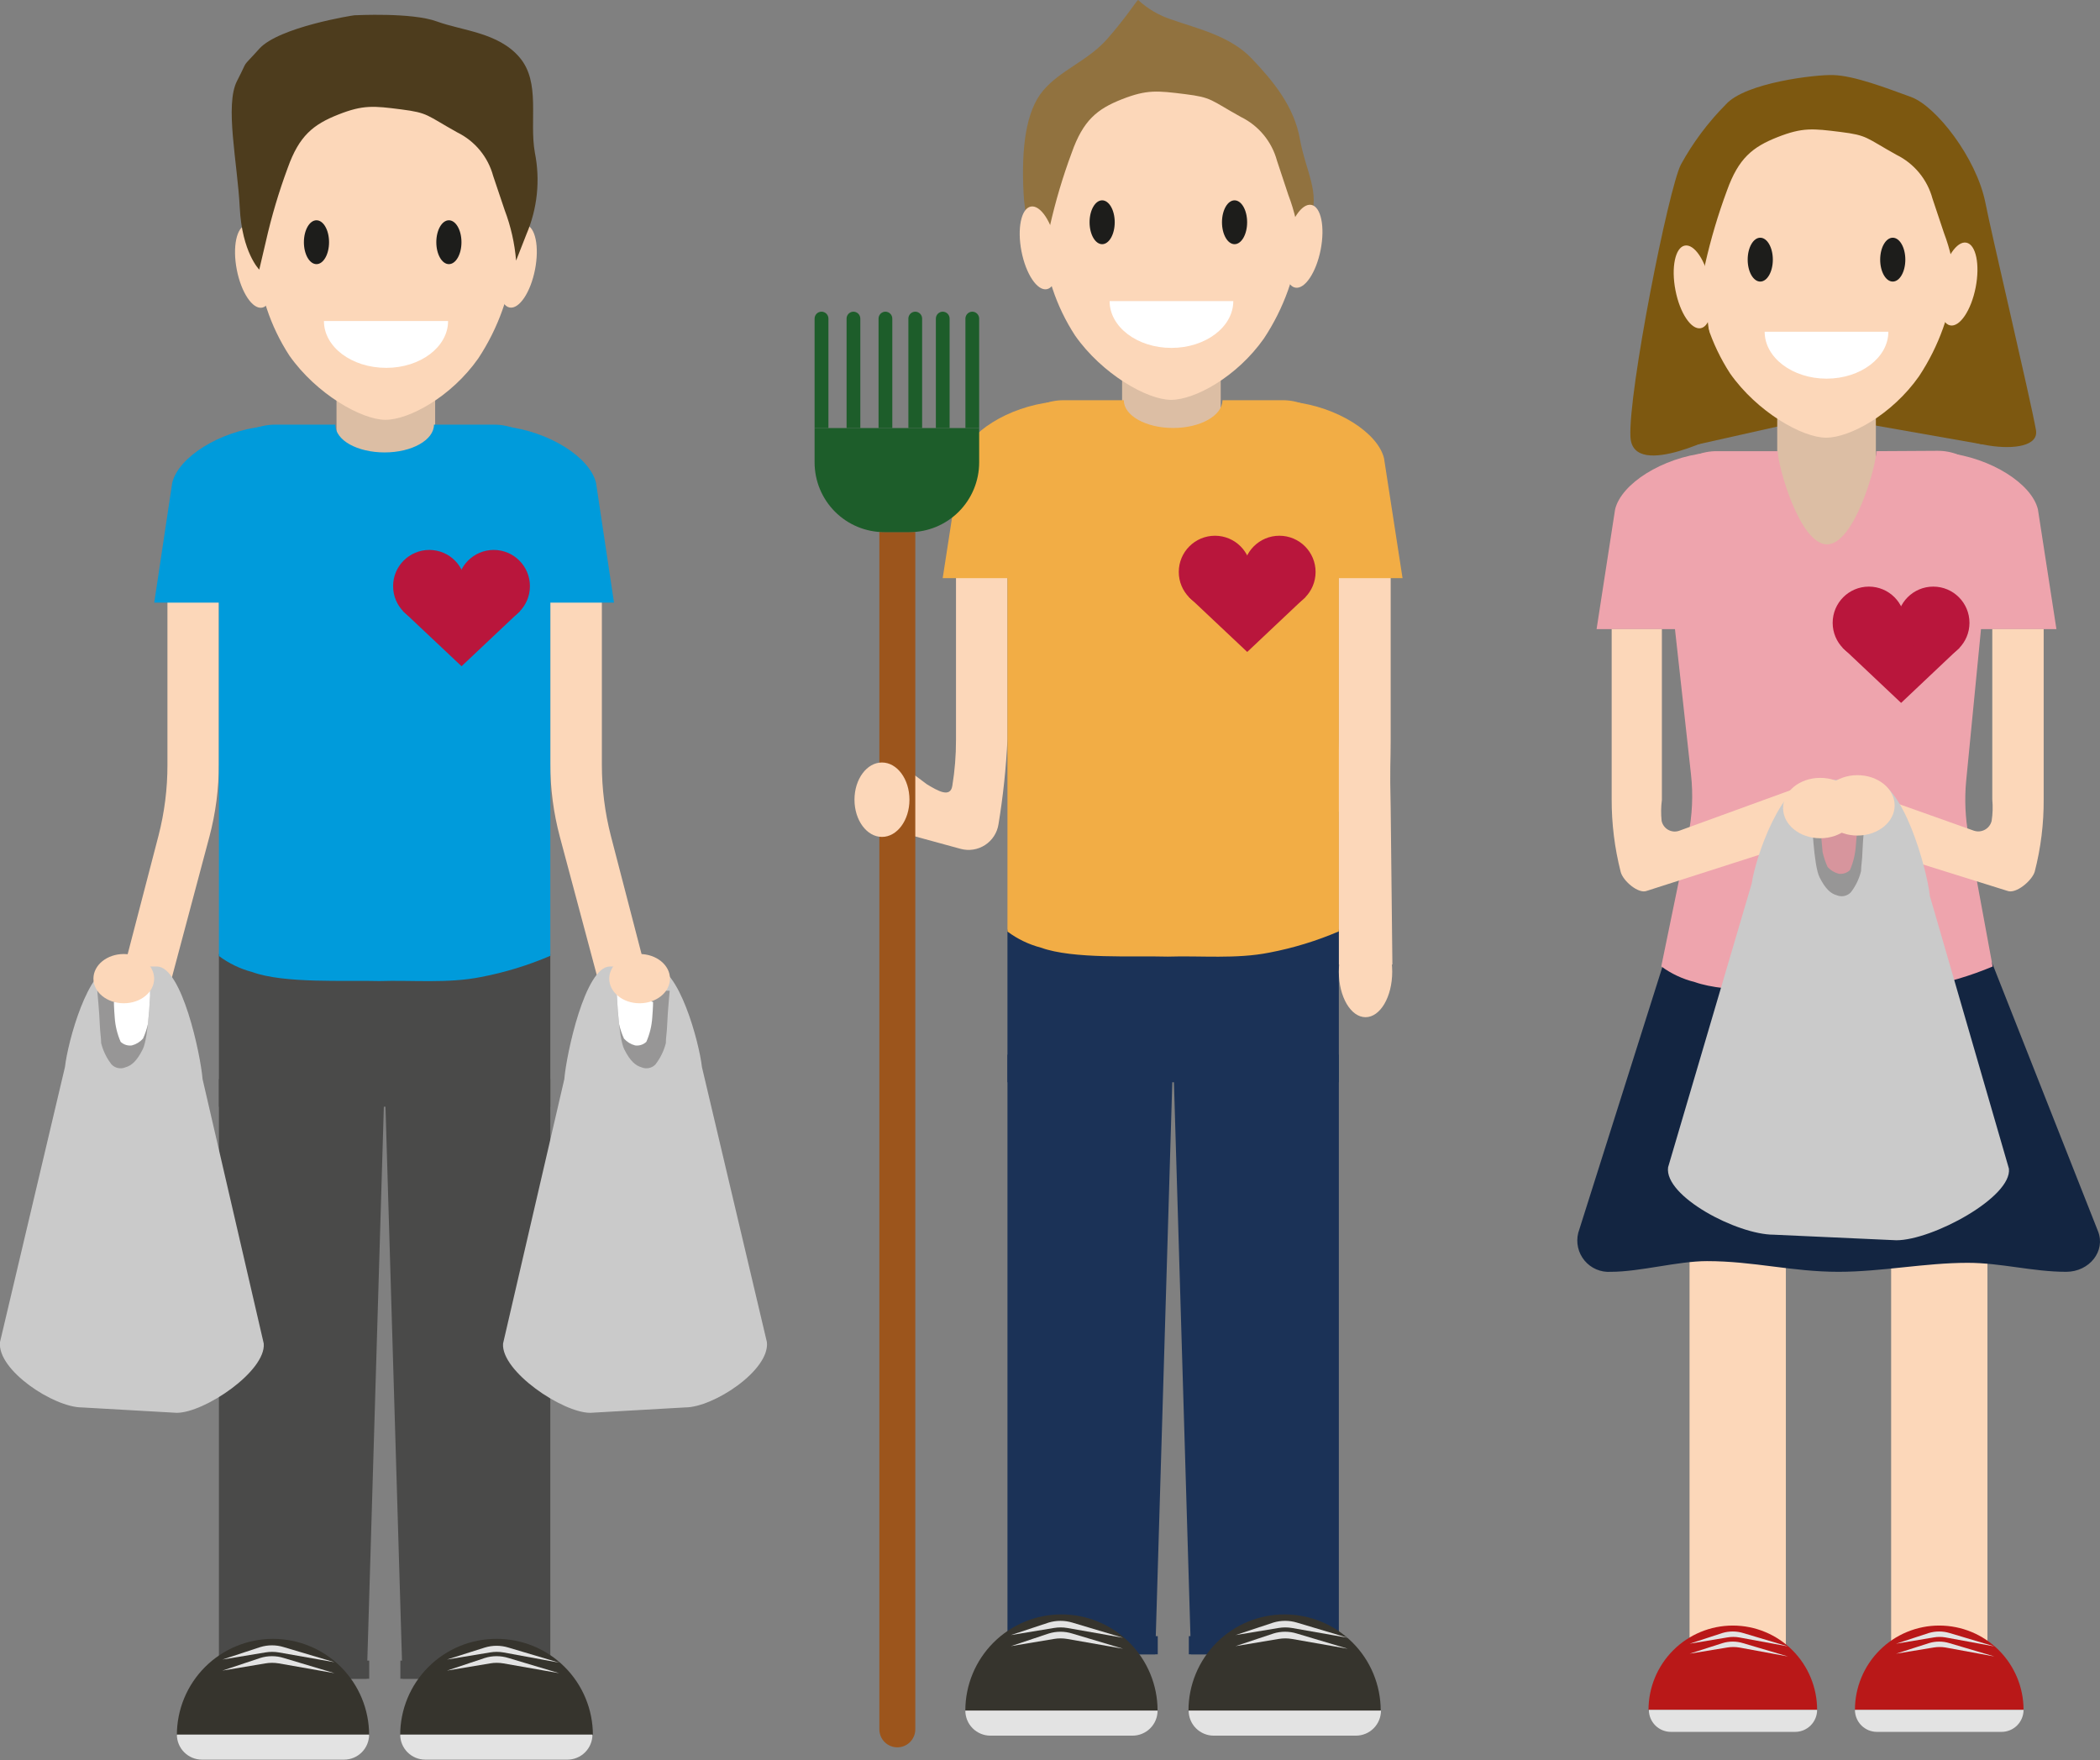 <svg width="389" height="326" viewBox="0 0 389 326" fill="none" xmlns="http://www.w3.org/2000/svg">
<rect x="0" y="0" width="389" height="326" fill="#808080" stroke="none"/>
<g clip-path="url(#clip0_115_2)">
<path d="M226.125 58.861H207.854V81.6H226.125V58.861Z" fill="#DCBEA4"/>
<path d="M240.785 43.996C240.121 50.676 237.836 57.094 234.129 62.69C229.137 69.798 221.332 74.059 216.923 74.059C212.513 74.059 204.16 69.298 199.151 62.157C195.609 56.727 193.539 50.468 193.144 43.996C193.144 27.35 203.794 13.933 216.923 13.933C230.052 13.933 240.785 27.4 240.785 43.996Z" fill="#FCD7B9"/>
<path d="M193.21 47.175C193.21 47.175 190.015 43.996 189.599 35.706C189.183 27.416 190.015 20.608 193.21 16.796C196.405 12.984 201.53 11.27 205.091 7.224C208.652 3.179 210.616 0 210.832 0C212.599 1.635 214.7 2.868 216.989 3.612C221.665 5.277 227.822 6.592 231.866 10.837C235.909 15.082 239.72 19.759 240.785 25.718C241.85 31.678 244.612 35.706 242.699 40.584L240.785 45.494C240.523 42.285 239.806 39.129 238.655 36.122L236.542 29.747C236.069 28.005 235.231 26.385 234.083 24.992C232.936 23.6 231.505 22.469 229.885 21.673C224.145 18.494 224.577 18.061 219.485 17.429C214.393 16.796 212.463 16.563 207.837 18.378C203.211 20.192 200.632 22.306 198.519 28.299C196.868 32.736 195.517 37.28 194.475 41.899L193.21 47.175Z" fill="#91723F"/>
<path d="M193.909 53.562C195.684 53.218 196.458 49.514 195.639 45.288C194.82 41.063 192.718 37.916 190.944 38.26C189.17 38.604 188.395 42.309 189.214 46.534C190.033 50.76 192.135 53.906 193.909 53.562Z" fill="#FCD7B9"/>
<path d="M244.639 46.241C245.466 42.01 244.696 38.298 242.919 37.95C241.142 37.603 239.032 40.752 238.205 44.983C237.378 49.215 238.148 52.927 239.925 53.274C241.702 53.622 243.812 50.473 244.639 46.241Z" fill="#FCD7B9"/>
<path d="M367.201 82.299L337.714 77.105L314.551 82.299L311.855 58.778H367.201V82.299Z" fill="#7D5810"/>
<path d="M347.482 65.869H329.211V101.525H347.482V65.869Z" fill="#DCBEA4"/>
<path d="M362.126 51.021C361.458 57.695 359.174 64.106 355.47 69.698C350.478 76.806 342.657 81.067 338.264 81.067C333.871 81.067 325.501 76.323 320.475 69.165C316.955 63.733 314.897 57.483 314.501 51.021C314.501 34.374 325.151 20.958 338.297 20.958C351.443 20.958 362.126 34.408 362.126 51.021Z" fill="#FCD7B9"/>
<path d="M319.86 79.902C319.86 79.902 302.454 89.224 302.021 80.934C301.589 72.644 309.077 34.874 311.373 30.463C313.613 26.385 316.414 22.642 319.693 19.343C323.304 15.298 336.333 13.8 339.562 13.9C343.505 14.016 349.313 16.263 353.989 17.961C358.665 19.659 366.086 29.264 367.75 37.454C368.865 43.214 376.07 73.676 377.135 79.636C378.2 85.595 358.698 82.216 359.613 77.155C360.528 72.095 362.209 52.502 362.209 52.502C361.95 49.3 361.238 46.15 360.096 43.147L357.966 36.772C357.494 35.028 356.657 33.404 355.509 32.009C354.362 30.614 352.93 29.48 351.31 28.681C345.585 25.502 346.001 25.069 340.91 24.437C335.818 23.804 333.904 23.571 329.261 25.402C324.619 27.233 322.039 29.331 319.909 35.273C318.261 39.712 316.91 44.255 315.866 48.873C314.501 54.184 319.86 79.902 319.86 79.902Z" fill="#7D5810"/>
<path d="M315.053 60.788C316.827 60.444 317.602 56.74 316.783 52.514C315.964 48.289 313.862 45.142 312.088 45.486C310.313 45.831 309.539 49.535 310.358 53.76C311.177 57.986 313.279 61.132 315.053 60.788Z" fill="#FCD7B9"/>
<path d="M365.968 53.236C366.794 49.005 366.024 45.293 364.247 44.945C362.471 44.598 360.36 47.746 359.533 51.978C358.706 56.21 359.476 59.922 361.253 60.269C363.03 60.617 365.141 57.468 365.968 53.236Z" fill="#FCD7B9"/>
<path d="M204.16 45.228C205.446 45.228 206.489 43.409 206.489 41.166C206.489 38.923 205.446 37.105 204.16 37.105C202.873 37.105 201.83 38.923 201.83 41.166C201.83 43.409 202.873 45.228 204.16 45.228Z" fill="#1D1D1B"/>
<path d="M228.687 45.228C229.974 45.228 231.017 43.409 231.017 41.166C231.017 38.923 229.974 37.105 228.687 37.105C227.401 37.105 226.358 38.923 226.358 41.166C226.358 43.409 227.401 45.228 228.687 45.228Z" fill="#1D1D1B"/>
<path d="M326.066 52.153C327.353 52.153 328.396 50.334 328.396 48.091C328.396 45.848 327.353 44.029 326.066 44.029C324.78 44.029 323.737 45.848 323.737 48.091C323.737 50.334 324.78 52.153 326.066 52.153Z" fill="#1D1D1B"/>
<path d="M350.611 52.153C351.897 52.153 352.94 50.334 352.94 48.091C352.94 45.848 351.897 44.029 350.611 44.029C349.324 44.029 348.281 45.848 348.281 48.091C348.281 50.334 349.324 52.153 350.611 52.153Z" fill="#1D1D1B"/>
<path d="M216.989 64.438C223.313 64.438 228.454 60.559 228.454 55.765H205.541C205.541 60.559 210.666 64.438 216.989 64.438Z" fill="white"/>
<path d="M338.347 70.131C344.67 70.131 349.795 66.235 349.795 61.441H326.882C326.882 66.235 332.023 70.131 338.347 70.131Z" fill="white"/>
<path d="M80.606 62.557H62.334V85.295H80.606V62.557Z" fill="#DCBEA4"/>
<path d="M95.249 47.691C94.58 54.371 92.295 60.787 88.593 66.385C83.601 73.493 75.78 77.755 71.387 77.755C66.994 77.755 58.607 72.994 53.598 65.853C50.064 60.418 47.994 54.162 47.591 47.691C47.591 31.045 58.241 17.628 71.387 17.628C84.532 17.628 95.249 31.095 95.249 47.691Z" fill="#FCD7B9"/>
<path d="M48.558 56.98C50.332 56.636 51.107 52.931 50.288 48.706C49.469 44.48 47.367 41.334 45.593 41.678C43.818 42.022 43.044 45.726 43.863 49.952C44.682 54.177 46.784 57.324 48.558 56.98Z" fill="#FCD7B9"/>
<path d="M99.107 49.923C99.934 45.691 99.164 41.979 97.387 41.632C95.611 41.284 93.5 44.433 92.673 48.665C91.846 52.896 92.616 56.608 94.393 56.956C96.17 57.303 98.281 54.155 99.107 49.923Z" fill="#FCD7B9"/>
<path d="M48.024 49.939C48.024 49.939 44.829 46.759 44.413 38.469C43.997 30.18 41.601 19.443 43.914 14.982C46.227 10.52 44.413 13.067 48.024 9.039C51.635 5.011 65.43 2.83 65.646 2.83C65.862 2.83 76.279 2.264 80.938 3.978C85.598 5.693 92.304 5.993 96.247 10.637C100.191 15.281 98.011 22.289 99.076 28.265C100.096 33.351 99.551 38.627 97.512 43.397L95.599 48.274C95.338 45.072 94.626 41.922 93.485 38.919L91.355 32.593C90.885 30.851 90.047 29.229 88.9 27.837C87.751 26.445 86.319 25.314 84.699 24.52C78.958 21.324 79.391 20.908 74.299 20.259C69.207 19.609 67.277 19.393 62.651 21.224C58.025 23.055 55.412 25.152 53.299 31.095C51.651 35.534 50.3 40.077 49.255 44.695L48.024 49.939Z" fill="#4D3C1D"/>
<path d="M58.624 48.923C59.91 48.923 60.953 47.105 60.953 44.862C60.953 42.618 59.91 40.8 58.624 40.8C57.337 40.8 56.294 42.618 56.294 44.862C56.294 47.105 57.337 48.923 58.624 48.923Z" fill="#1D1D1B"/>
<path d="M83.151 48.923C84.438 48.923 85.481 47.105 85.481 44.862C85.481 42.618 84.438 40.8 83.151 40.8C81.865 40.8 80.822 42.618 80.822 44.862C80.822 47.105 81.865 48.923 83.151 48.923Z" fill="#1D1D1B"/>
<path d="M71.553 68.133C77.876 68.133 83.002 64.254 83.002 59.46H60.005C60.005 64.254 65.13 68.133 71.553 68.133Z" fill="white"/>
<path d="M111.24 183.192H120.525L113.154 154.81C112.047 150.503 111.488 146.073 111.49 141.626V109.449H101.938V141.493C101.937 146.045 102.53 150.578 103.702 154.977L111.24 183.192Z" fill="#FCD7B9"/>
<path d="M31.267 183.192H21.965L29.353 154.81C30.468 150.504 31.027 146.074 31.017 141.626V109.449H40.536V141.493C40.542 146.044 39.955 150.577 38.788 154.977L31.267 183.192Z" fill="#FCD7B9"/>
<path d="M101.938 176.7H40.552V204.982H101.938V176.7Z" fill="#4A4A49"/>
<path d="M67.942 310.935H40.552V199.871H71.254L67.942 310.935Z" fill="#4A4A49"/>
<path d="M101.938 310.935H74.565L71.254 199.871H101.938V310.935Z" fill="#4A4A49"/>
<path d="M68.392 307.573H40.086V310.935H68.392V307.573Z" fill="#4A4A49"/>
<path d="M102.471 307.573H74.166V310.935H102.471V307.573Z" fill="#4A4A49"/>
<path d="M80.389 78.653C80.389 81.5 76.296 83.797 71.254 83.797C66.212 83.797 62.118 81.567 62.118 78.653H50.919C49.556 78.656 48.206 78.927 46.947 79.451C45.688 79.975 44.544 80.742 43.582 81.708C42.619 82.674 41.856 83.82 41.336 85.081C40.816 86.342 40.55 87.693 40.552 89.057V177.066C42.406 178.446 44.508 179.457 46.742 180.046C52.716 182.21 63.998 181.527 70.255 181.71C76.329 181.511 82.952 182.193 89.092 180.961C93.504 180.121 97.811 178.804 101.938 177.033V89.057C101.94 87.689 101.672 86.334 101.149 85.07C100.627 83.805 99.859 82.657 98.891 81.69C97.923 80.723 96.774 79.957 95.509 79.436C94.244 78.915 92.889 78.649 91.522 78.653H80.389Z" fill="#009BDB"/>
<path d="M45.411 111.613H28.571L31.899 89.44C33.031 84.696 40.619 79.869 48.806 78.986L45.328 84.147L45.411 111.613Z" fill="#009BDB"/>
<path d="M96.896 111.613H113.736L110.408 89.44C109.277 84.696 101.689 79.869 93.485 78.986L96.98 84.147L96.896 111.613Z" fill="#009BDB"/>
<path d="M32.731 261.679L15.176 260.68C9.984 260.68 -0.549 253.789 -8.8222e-05 248.578L12.031 197.641C12.547 192.997 16.341 179.014 21.017 179.014H29.087C33.68 179.014 37.158 195.294 37.524 199.871L48.856 248.845C49.288 253.972 37.873 261.679 32.731 261.679Z" fill="#CACACA"/>
<path d="M18.021 183.492H27.839C27.839 183.492 27.556 192.114 26.441 194.345C25.326 196.575 24.328 197.374 23.263 197.674C22.826 197.866 22.34 197.918 21.872 197.822C21.404 197.727 20.978 197.489 20.65 197.141C19.751 195.976 19.1 194.639 18.737 193.213C18.737 192.198 18.537 191.349 18.471 189.484C18.404 187.62 18.021 183.492 18.021 183.492Z" fill="#979696"/>
<path d="M21.1 185.589C21.1 185.589 21.1 186.621 21.25 188.435C21.349 189.997 21.721 191.53 22.348 192.963C22.623 193.223 22.952 193.417 23.312 193.532C23.672 193.648 24.053 193.681 24.428 193.629C25.226 193.421 25.944 192.981 26.491 192.364C26.893 191.489 27.2 190.574 27.407 189.634L27.64 187.054L27.806 184.424V183.492L21.1 185.589Z" fill="white"/>
<path d="M109.343 261.679L126.915 260.68C132.157 260.68 142.64 253.789 142.058 248.578L130.027 197.641C129.511 192.997 125.717 179.014 121.041 179.014H112.971C108.395 179.014 104.9 195.294 104.534 199.871L93.186 248.845C92.786 253.972 104.201 261.679 109.343 261.679Z" fill="#CACACA"/>
<path d="M124.053 183.492H114.236C114.236 183.492 114.518 192.114 115.633 194.345C116.748 196.575 117.763 197.374 118.812 197.674C119.249 197.866 119.735 197.918 120.202 197.822C120.67 197.727 121.097 197.489 121.424 197.141C122.323 195.976 122.975 194.639 123.338 193.213C123.338 192.198 123.538 191.349 123.604 189.484C123.671 187.62 124.053 183.492 124.053 183.492Z" fill="#979696"/>
<path d="M120.975 185.589C120.975 185.589 120.975 186.621 120.825 188.435C120.726 189.997 120.354 191.53 119.727 192.963C119.452 193.223 119.122 193.417 118.762 193.532C118.402 193.648 118.021 193.681 117.647 193.629C116.849 193.421 116.131 192.981 115.583 192.364C115.182 191.489 114.875 190.574 114.668 189.634L114.435 187.054L114.269 184.424V183.492L120.975 185.589Z" fill="white"/>
<path d="M118.479 185.822C121.585 185.822 124.103 183.78 124.103 181.261C124.103 178.742 121.585 176.7 118.479 176.7C115.372 176.7 112.854 178.742 112.854 181.261C112.854 183.78 115.372 185.822 118.479 185.822Z" fill="#FCD7B9"/>
<path d="M22.93 185.822C26.037 185.822 28.555 183.78 28.555 181.261C28.555 178.742 26.037 176.7 22.93 176.7C19.824 176.7 17.306 178.742 17.306 181.261C17.306 183.78 19.824 185.822 22.93 185.822Z" fill="#FCD7B9"/>
<path d="M50.57 303.544C45.847 303.544 41.319 305.421 37.98 308.761C34.641 312.101 32.765 316.632 32.765 321.356H68.375C68.375 316.632 66.499 312.101 63.16 308.761C59.821 305.421 55.292 303.544 50.57 303.544Z" fill="#36342D"/>
<path d="M91.937 303.544C87.215 303.544 82.686 305.421 79.347 308.761C76.008 312.101 74.132 316.632 74.132 321.356H109.826C109.826 319.01 109.362 316.687 108.462 314.52C107.563 312.354 106.244 310.387 104.581 308.732C102.919 307.077 100.947 305.766 98.777 304.876C96.607 303.986 94.283 303.533 91.937 303.544V303.544Z" fill="#36342D"/>
<path d="M32.765 321.272H68.375C68.375 322.504 67.886 323.685 67.015 324.556C66.144 325.427 64.963 325.917 63.732 325.917H37.391C36.162 325.912 34.986 325.421 34.119 324.551C33.252 323.68 32.765 322.501 32.765 321.272V321.272Z" fill="#E3E3E3"/>
<path d="M74.132 321.272H109.743C109.743 322.504 109.253 323.685 108.383 324.556C107.512 325.427 106.331 325.917 105.1 325.917H78.775C77.544 325.917 76.363 325.427 75.492 324.556C74.621 323.685 74.132 322.504 74.132 321.272V321.272Z" fill="#E3E3E3"/>
<path d="M41.201 307.373L49.155 306.058C49.981 305.916 50.825 305.916 51.651 306.058L61.968 307.872L52.566 305.076C51.141 304.635 49.616 304.635 48.19 305.076L41.201 307.373Z" fill="#E3E3E3"/>
<path d="M41.201 309.42L49.155 308.089C49.981 307.947 50.825 307.947 51.651 308.089L61.968 309.903L52.566 307.09C51.142 306.64 49.614 306.64 48.19 307.09L41.201 309.42Z" fill="#E3E3E3"/>
<path d="M82.802 307.373L90.773 306.058C91.593 305.916 92.432 305.916 93.252 306.058L103.586 307.955L94.184 305.159C92.753 304.717 91.222 304.717 89.791 305.159L82.802 307.373Z" fill="#E3E3E3"/>
<path d="M82.802 309.42L90.773 308.089C91.593 307.947 92.432 307.947 93.252 308.089L103.586 309.903L94.184 307.09C92.754 306.64 91.221 306.64 89.791 307.09L82.802 309.42Z" fill="#E3E3E3"/>
<path d="M247.94 178.664H257.924L257.608 149.666C257.425 141.793 257.608 141.543 257.608 137.065V104.871H247.94V136.915C247.94 141.493 246.775 146.087 247.94 150.449V178.664Z" fill="#FCD7B9"/>
<path d="M167.534 154.377L168.683 143.008L171.661 145.238C173.658 146.454 176.038 147.852 176.404 145.555C176.865 142.749 177.094 139.909 177.086 137.065V104.871H186.621V136.915C186.373 142.198 185.817 147.461 184.957 152.679C184.835 153.458 184.55 154.202 184.121 154.863C183.692 155.524 183.129 156.087 182.468 156.516C181.807 156.945 181.063 157.229 180.285 157.351C179.507 157.473 178.712 157.43 177.951 157.224L167.534 154.377Z" fill="#FCD7B9"/>
<path d="M248.007 172.172H186.621V200.454H248.007V172.172Z" fill="#1B3257"/>
<path d="M213.994 306.407H186.621V195.344H217.305L213.994 306.407Z" fill="#1B3257"/>
<path d="M248.007 306.407H220.617L217.305 195.344H248.007V306.407Z" fill="#1B3257"/>
<path d="M214.46 303.045H186.155V306.407H214.46V303.045Z" fill="#1B3257"/>
<path d="M248.523 303.045H220.218V306.407H248.523V303.045Z" fill="#1B3257"/>
<path d="M226.441 74.126C226.441 76.972 222.364 79.269 217.305 79.269C212.247 79.269 208.17 76.972 208.17 74.126H196.988C195.624 74.128 194.274 74.399 193.015 74.923C191.756 75.447 190.613 76.214 189.65 77.18C188.687 78.146 187.924 79.292 187.405 80.553C186.885 81.814 186.618 83.165 186.621 84.53V172.538C188.473 173.921 190.575 174.933 192.811 175.518C198.768 177.682 210.067 176.999 216.324 177.183C222.397 176.983 229.02 177.665 235.16 176.434C239.571 175.591 243.879 174.274 248.007 172.505V84.53C248.009 83.165 247.742 81.814 247.223 80.553C246.703 79.292 245.94 78.146 244.977 77.18C244.014 76.214 242.871 75.447 241.612 74.923C240.353 74.399 239.003 74.128 237.64 74.126H226.441Z" fill="#F2AD45"/>
<path d="M191.48 107.085H174.623L178.051 84.896C179.182 80.152 186.754 75.324 194.957 74.442L191.48 79.602V107.085Z" fill="#F2AD45"/>
<path d="M242.948 107.085H259.805L256.377 84.896C255.245 80.152 247.674 75.324 239.47 74.442L242.948 79.602V107.085Z" fill="#F2AD45"/>
<path d="M196.622 299.016C191.899 299.016 187.371 300.893 184.031 304.233C180.692 307.574 178.816 312.104 178.816 316.828H214.427C214.427 312.104 212.551 307.574 209.212 304.233C205.873 300.893 201.344 299.016 196.622 299.016V299.016Z" fill="#36342D"/>
<path d="M237.956 299.016C233.234 299.016 228.705 300.893 225.366 304.233C222.027 307.574 220.151 312.104 220.151 316.828H255.761C255.761 312.104 253.885 307.574 250.546 304.233C247.207 300.893 242.678 299.016 237.956 299.016V299.016Z" fill="#36342D"/>
<path d="M178.816 316.828H214.427C214.427 318.06 213.937 319.241 213.067 320.112C212.196 320.983 211.015 321.472 209.784 321.472H183.459C182.228 321.472 181.047 320.983 180.176 320.112C179.306 319.241 178.816 318.06 178.816 316.828Z" fill="#E3E3E3"/>
<path d="M220.201 316.828H255.811C255.811 318.06 255.322 319.241 254.451 320.112C253.58 320.983 252.4 321.472 251.168 321.472H224.827C223.595 321.472 222.415 320.983 221.544 320.112C220.673 319.241 220.184 318.06 220.184 316.828H220.201Z" fill="#E3E3E3"/>
<path d="M187.253 302.845L195.224 301.53C196.044 301.389 196.883 301.389 197.703 301.53L208.037 303.344L198.635 300.531C197.202 300.099 195.674 300.099 194.242 300.531L187.253 302.845Z" fill="#E3E3E3"/>
<path d="M187.253 304.893L195.224 303.561C196.044 303.42 196.883 303.42 197.703 303.561L208.037 305.375L198.635 302.562C197.205 302.112 195.672 302.112 194.242 302.562L187.253 304.893Z" fill="#E3E3E3"/>
<path d="M228.87 302.845L236.841 301.53C237.662 301.389 238.5 301.389 239.32 301.53L249.654 303.344L240.236 300.531C238.809 300.098 237.286 300.098 235.859 300.531L228.87 302.845Z" fill="#E3E3E3"/>
<path d="M228.87 304.893L236.841 303.561C237.662 303.42 238.5 303.42 239.32 303.561L249.654 305.375L240.236 302.562C238.811 302.113 237.283 302.113 235.859 302.562L228.87 304.893Z" fill="#E3E3E3"/>
<path d="M85.498 123.399L96.331 113.178L74.615 113.145L85.498 123.399Z" fill="#B9163C"/>
<path d="M79.524 115.275C83.228 115.275 86.23 112.272 86.23 108.567C86.23 104.862 83.228 101.858 79.524 101.858C75.82 101.858 72.818 104.862 72.818 108.567C72.818 112.272 75.82 115.275 79.524 115.275Z" fill="#B9163C"/>
<path d="M91.455 115.275C95.159 115.275 98.161 112.272 98.161 108.567C98.161 104.862 95.159 101.858 91.455 101.858C87.751 101.858 84.749 104.862 84.749 108.567C84.749 112.272 87.751 115.275 91.455 115.275Z" fill="#B9163C"/>
<path d="M85.298 114.676C86.621 114.676 87.694 113.662 87.694 112.412C87.694 111.162 86.621 110.148 85.298 110.148C83.975 110.148 82.902 111.162 82.902 112.412C82.902 113.662 83.975 114.676 85.298 114.676Z" fill="#B9163C"/>
<path d="M231.034 120.752L241.866 110.531L220.151 110.498L231.034 120.752Z" fill="#B9163C"/>
<path d="M225.06 112.645C228.763 112.645 231.766 109.642 231.766 105.937C231.766 102.232 228.763 99.228 225.06 99.228C221.356 99.228 218.354 102.232 218.354 105.937C218.354 109.642 221.356 112.645 225.06 112.645Z" fill="#B9163C"/>
<path d="M236.991 112.645C240.695 112.645 243.697 109.642 243.697 105.937C243.697 102.232 240.695 99.228 236.991 99.228C233.287 99.228 230.285 102.232 230.285 105.937C230.285 109.642 233.287 112.645 236.991 112.645Z" fill="#B9163C"/>
<path d="M230.834 112.046C232.157 112.046 233.23 111.032 233.23 109.782C233.23 108.532 232.157 107.518 230.834 107.518C229.511 107.518 228.438 108.532 228.438 109.782C228.438 111.032 229.511 112.046 230.834 112.046Z" fill="#B9163C"/>
<path d="M330.809 224.957H312.97V306.84H330.809V224.957Z" fill="#FCD7B9"/>
<path d="M368.15 227.021H350.311V306.357H368.15V227.021Z" fill="#FCD7B9"/>
<path d="M382.726 235.561C376.603 235.561 370.629 233.896 364.505 233.896C356.568 233.896 348.497 235.561 340.56 235.561C331.94 235.561 324.818 233.58 316.199 233.58C310.757 233.58 303.835 235.561 298.377 235.561C297.461 235.623 296.544 235.468 295.7 235.107C294.857 234.747 294.11 234.191 293.523 233.486C292.935 232.781 292.522 231.947 292.319 231.052C292.116 230.157 292.127 229.226 292.353 228.337L308.211 178.231H368.965L388.634 228.054C390.081 231.682 387.07 235.561 382.726 235.561Z" fill="#132541"/>
<path d="M347.566 83.564C347.566 86.311 343.489 100.826 338.43 100.826C333.371 100.826 329.311 86.311 329.311 83.564H318.112C315.401 83.529 312.786 84.571 310.843 86.462C308.899 88.354 307.785 90.939 307.745 93.652L313.237 143.441C313.657 147.212 313.483 151.026 312.721 154.743L307.729 178.997C309.585 180.354 311.688 181.338 313.919 181.893C319.893 184.008 331.175 183.342 337.432 183.558C343.505 183.375 350.128 184.024 356.268 182.826C360.676 182.026 364.984 180.748 369.115 179.014L364.655 154.81C364.04 151.468 363.889 148.056 364.206 144.673L369.198 93.585C369.159 90.873 368.045 88.287 366.101 86.396C364.157 84.504 361.542 83.462 358.831 83.498L347.566 83.564Z" fill="#EEA4AD"/>
<path d="M312.604 116.524H295.748L299.176 94.351C300.307 89.607 307.879 84.779 316.082 83.88L312.604 89.057V116.524Z" fill="#EEA4AD"/>
<path d="M364.073 116.524H380.929L377.502 94.351C376.37 89.607 368.799 84.779 360.595 83.88L364.073 89.057V116.524Z" fill="#EEA4AD"/>
<path d="M352.158 130.19L362.991 119.953L341.276 119.92L352.158 130.19Z" fill="#B9163C"/>
<path d="M346.185 122.067C349.888 122.067 352.891 119.063 352.891 115.358C352.891 111.654 349.888 108.65 346.185 108.65C342.481 108.65 339.479 111.654 339.479 115.358C339.479 119.063 342.481 122.067 346.185 122.067Z" fill="#B9163C"/>
<path d="M358.115 122.067C361.819 122.067 364.822 119.063 364.822 115.358C364.822 111.654 361.819 108.65 358.115 108.65C354.412 108.65 351.409 111.654 351.409 115.358C351.409 119.063 354.412 122.067 358.115 122.067Z" fill="#B9163C"/>
<path d="M351.959 121.468C353.282 121.468 354.355 120.454 354.355 119.204C354.355 117.953 353.282 116.94 351.959 116.94C350.635 116.94 349.562 117.953 349.562 119.204C349.562 120.454 350.635 121.468 351.959 121.468Z" fill="#B9163C"/>
<path d="M320.991 301.081C316.85 301.081 312.878 302.725 309.948 305.653C307.018 308.581 305.37 312.552 305.366 316.695H336.6C336.6 312.554 334.955 308.582 332.028 305.654C329.101 302.726 325.131 301.081 320.991 301.081Z" fill="#B91818"/>
<path d="M305.366 316.695H336.6C336.6 317.776 336.17 318.814 335.405 319.579C334.641 320.343 333.604 320.773 332.523 320.773H309.509C308.428 320.773 307.391 320.343 306.626 319.579C305.862 318.814 305.432 317.776 305.432 316.695V316.695H305.366Z" fill="#E3E3E3"/>
<path d="M312.987 304.443L319.976 303.278C320.697 303.153 321.435 303.153 322.156 303.278L331.208 304.943L322.888 302.462C321.635 302.084 320.298 302.084 319.044 302.462L312.987 304.443Z" fill="#E3E3E3"/>
<path d="M312.987 306.291L319.976 305.142C320.698 305.026 321.434 305.026 322.156 305.142L331.208 306.807L322.888 304.343C321.637 303.952 320.296 303.952 319.044 304.343L312.987 306.291Z" fill="#E3E3E3"/>
<path d="M359.23 301.081C357.179 301.078 355.148 301.481 353.252 302.264C351.357 303.048 349.634 304.198 348.183 305.648C346.732 307.098 345.58 308.82 344.795 310.716C344.01 312.611 343.605 314.643 343.605 316.695H374.839C374.839 312.554 373.195 308.582 370.267 305.654C367.34 302.726 363.37 301.081 359.23 301.081Z" fill="#B91818"/>
<path d="M343.605 316.695H374.839C374.839 317.776 374.409 318.814 373.645 319.579C372.88 320.343 371.843 320.773 370.762 320.773H347.682C346.601 320.773 345.564 320.343 344.799 319.579C344.035 318.814 343.605 317.776 343.605 316.695Z" fill="#E3E3E3"/>
<path d="M351.227 304.443L358.199 303.278C358.92 303.153 359.657 303.153 360.379 303.278L369.448 304.943L361.128 302.462C359.874 302.084 358.537 302.084 357.284 302.462L351.227 304.443Z" fill="#E3E3E3"/>
<path d="M351.227 306.291L358.199 305.142C358.921 305.026 359.657 305.026 360.379 305.142L369.448 306.807L361.128 304.343C359.876 303.952 358.535 303.952 357.284 304.343L351.227 306.291Z" fill="#E3E3E3"/>
<path d="M305.066 164.998L332.057 156.342L333.987 145.521L311.123 153.845C310.787 153.975 310.426 154.031 310.066 154.008C309.706 153.985 309.355 153.884 309.038 153.711C308.721 153.538 308.446 153.298 308.231 153.008C308.016 152.718 307.868 152.384 307.795 152.03C307.662 150.74 307.679 149.438 307.845 148.152V116.524H298.543V147.985C298.526 152.532 299.085 157.063 300.207 161.469C300.607 163.133 303.519 165.647 305.066 164.998Z" fill="#FCD7B9"/>
<path d="M371.827 164.998L344.154 156.342L342.174 145.521L365.604 153.845C365.941 153.964 366.299 154.011 366.655 153.983C367.012 153.955 367.358 153.851 367.672 153.68C367.986 153.509 368.261 153.274 368.478 152.989C368.695 152.705 368.849 152.378 368.932 152.03C369.13 150.725 369.169 149.4 369.048 148.085V116.524H378.566V147.985C378.6 152.533 378.041 157.066 376.902 161.469V161.469C376.386 163.133 373.408 165.647 371.827 164.998Z" fill="#FCD7B9"/>
<path d="M351.276 229.718L328.562 228.686C321.79 228.686 308.245 221.578 308.993 216.201L324.486 163.633C325.168 158.838 330.043 144.439 336.134 144.439H346.567C352.491 144.439 357.001 161.236 357.483 165.946L372.127 216.451C372.742 221.745 357.916 229.718 351.276 229.718Z" fill="#CACACA"/>
<path d="M345.469 151.631H335.651C335.651 151.631 335.934 160.253 337.049 162.484C338.164 164.715 339.162 165.514 340.227 165.813C340.666 165.998 341.15 166.046 341.616 165.951C342.082 165.856 342.508 165.622 342.84 165.281C343.744 164.114 344.39 162.77 344.737 161.335C344.737 160.337 344.953 159.488 345.003 157.623C345.053 155.759 345.469 151.631 345.469 151.631Z" fill="#979696"/>
<path d="M344.188 151.631C344.188 151.631 343.955 154.76 343.772 156.624C343.671 158.192 343.3 159.729 342.673 161.169C342.397 161.426 342.067 161.619 341.708 161.735C341.348 161.85 340.968 161.884 340.593 161.835C339.798 161.621 339.082 161.181 338.53 160.57C338.138 159.685 337.831 158.766 337.615 157.823L337.382 155.243L337.232 152.629V151.697L344.188 151.631Z" fill="#D7959D"/>
<path d="M344.071 154.76C347.876 154.76 350.96 152.256 350.96 149.167C350.96 146.078 347.876 143.574 344.071 143.574C340.266 143.574 337.182 146.078 337.182 149.167C337.182 152.256 340.266 154.76 344.071 154.76Z" fill="#FCD7B9"/>
<path d="M337.182 155.259C340.987 155.259 344.071 152.755 344.071 149.666C344.071 146.577 340.987 144.073 337.182 144.073C333.377 144.073 330.293 146.577 330.293 149.666C330.293 152.755 333.377 155.259 337.182 155.259Z" fill="#FCD7B9"/>
<path d="M162.742 98.529H169.548V320.307C169.548 321.19 169.197 322.037 168.573 322.661C167.949 323.285 167.102 323.636 166.22 323.636C165.337 323.636 164.491 323.285 163.866 322.661C163.242 322.037 162.892 321.19 162.892 320.307V98.529H162.742Z" fill="#9C551C"/>
<path d="M163.374 155.01C166.186 155.01 168.466 151.924 168.466 148.118C168.466 144.312 166.186 141.227 163.374 141.227C160.562 141.227 158.282 144.312 158.282 148.118C158.282 151.924 160.562 155.01 163.374 155.01Z" fill="#FCD7B9"/>
<path d="M150.894 79.286H181.379V85.645C181.379 89.071 180.019 92.356 177.597 94.779C175.175 97.201 171.891 98.562 168.466 98.562H163.807C160.382 98.562 157.098 97.201 154.676 94.779C152.254 92.356 150.894 89.071 150.894 85.645V79.286V79.286Z" fill="#1D5D2A"/>
<path d="M152.175 57.729C152.515 57.729 152.841 57.864 153.081 58.105C153.322 58.345 153.457 58.671 153.457 59.011V79.286H150.894V58.994C150.898 58.657 151.035 58.336 151.275 58.099C151.515 57.862 151.838 57.729 152.175 57.729V57.729Z" fill="#1D5D2A"/>
<path d="M158.083 57.729C158.422 57.729 158.748 57.864 158.989 58.105C159.229 58.345 159.364 58.671 159.364 59.011V79.286H156.818V58.994C156.822 58.66 156.957 58.341 157.193 58.105C157.429 57.868 157.748 57.733 158.083 57.729Z" fill="#1D5D2A"/>
<path d="M164.007 57.729C164.346 57.729 164.672 57.864 164.913 58.105C165.153 58.345 165.288 58.671 165.288 59.011V79.286H162.742V58.994C162.746 58.66 162.881 58.341 163.117 58.105C163.353 57.868 163.673 57.733 164.007 57.729Z" fill="#1D5D2A"/>
<path d="M169.531 57.729C169.871 57.729 170.197 57.864 170.437 58.105C170.678 58.345 170.813 58.671 170.813 59.011V79.286H168.267V58.994C168.271 58.66 168.406 58.341 168.642 58.105C168.878 57.868 169.197 57.733 169.531 57.729Z" fill="#1D5D2A"/>
<path d="M174.623 57.729C174.963 57.729 175.289 57.864 175.529 58.105C175.769 58.345 175.904 58.671 175.904 59.011V79.286H173.358V58.994C173.363 58.66 173.497 58.341 173.734 58.105C173.97 57.868 174.289 57.733 174.623 57.729V57.729Z" fill="#1D5D2A"/>
<path d="M180.098 57.729C180.437 57.729 180.763 57.864 181.004 58.105C181.244 58.345 181.379 58.671 181.379 59.011V79.286H178.833V58.994C178.837 58.66 178.972 58.341 179.208 58.105C179.444 57.868 179.764 57.733 180.098 57.729Z" fill="#1D5D2A"/>
<path d="M252.949 188.402C255.678 188.402 257.891 184.631 257.891 179.979C257.891 175.327 255.678 171.556 252.949 171.556C250.22 171.556 248.007 175.327 248.007 179.979C248.007 184.631 250.22 188.402 252.949 188.402Z" fill="#FCD7B9"/>
</g>
<defs>
<clipPath id="clip0_115_2">
<rect width="389" height="326" fill="white"/>
</clipPath>
</defs>
</svg>

